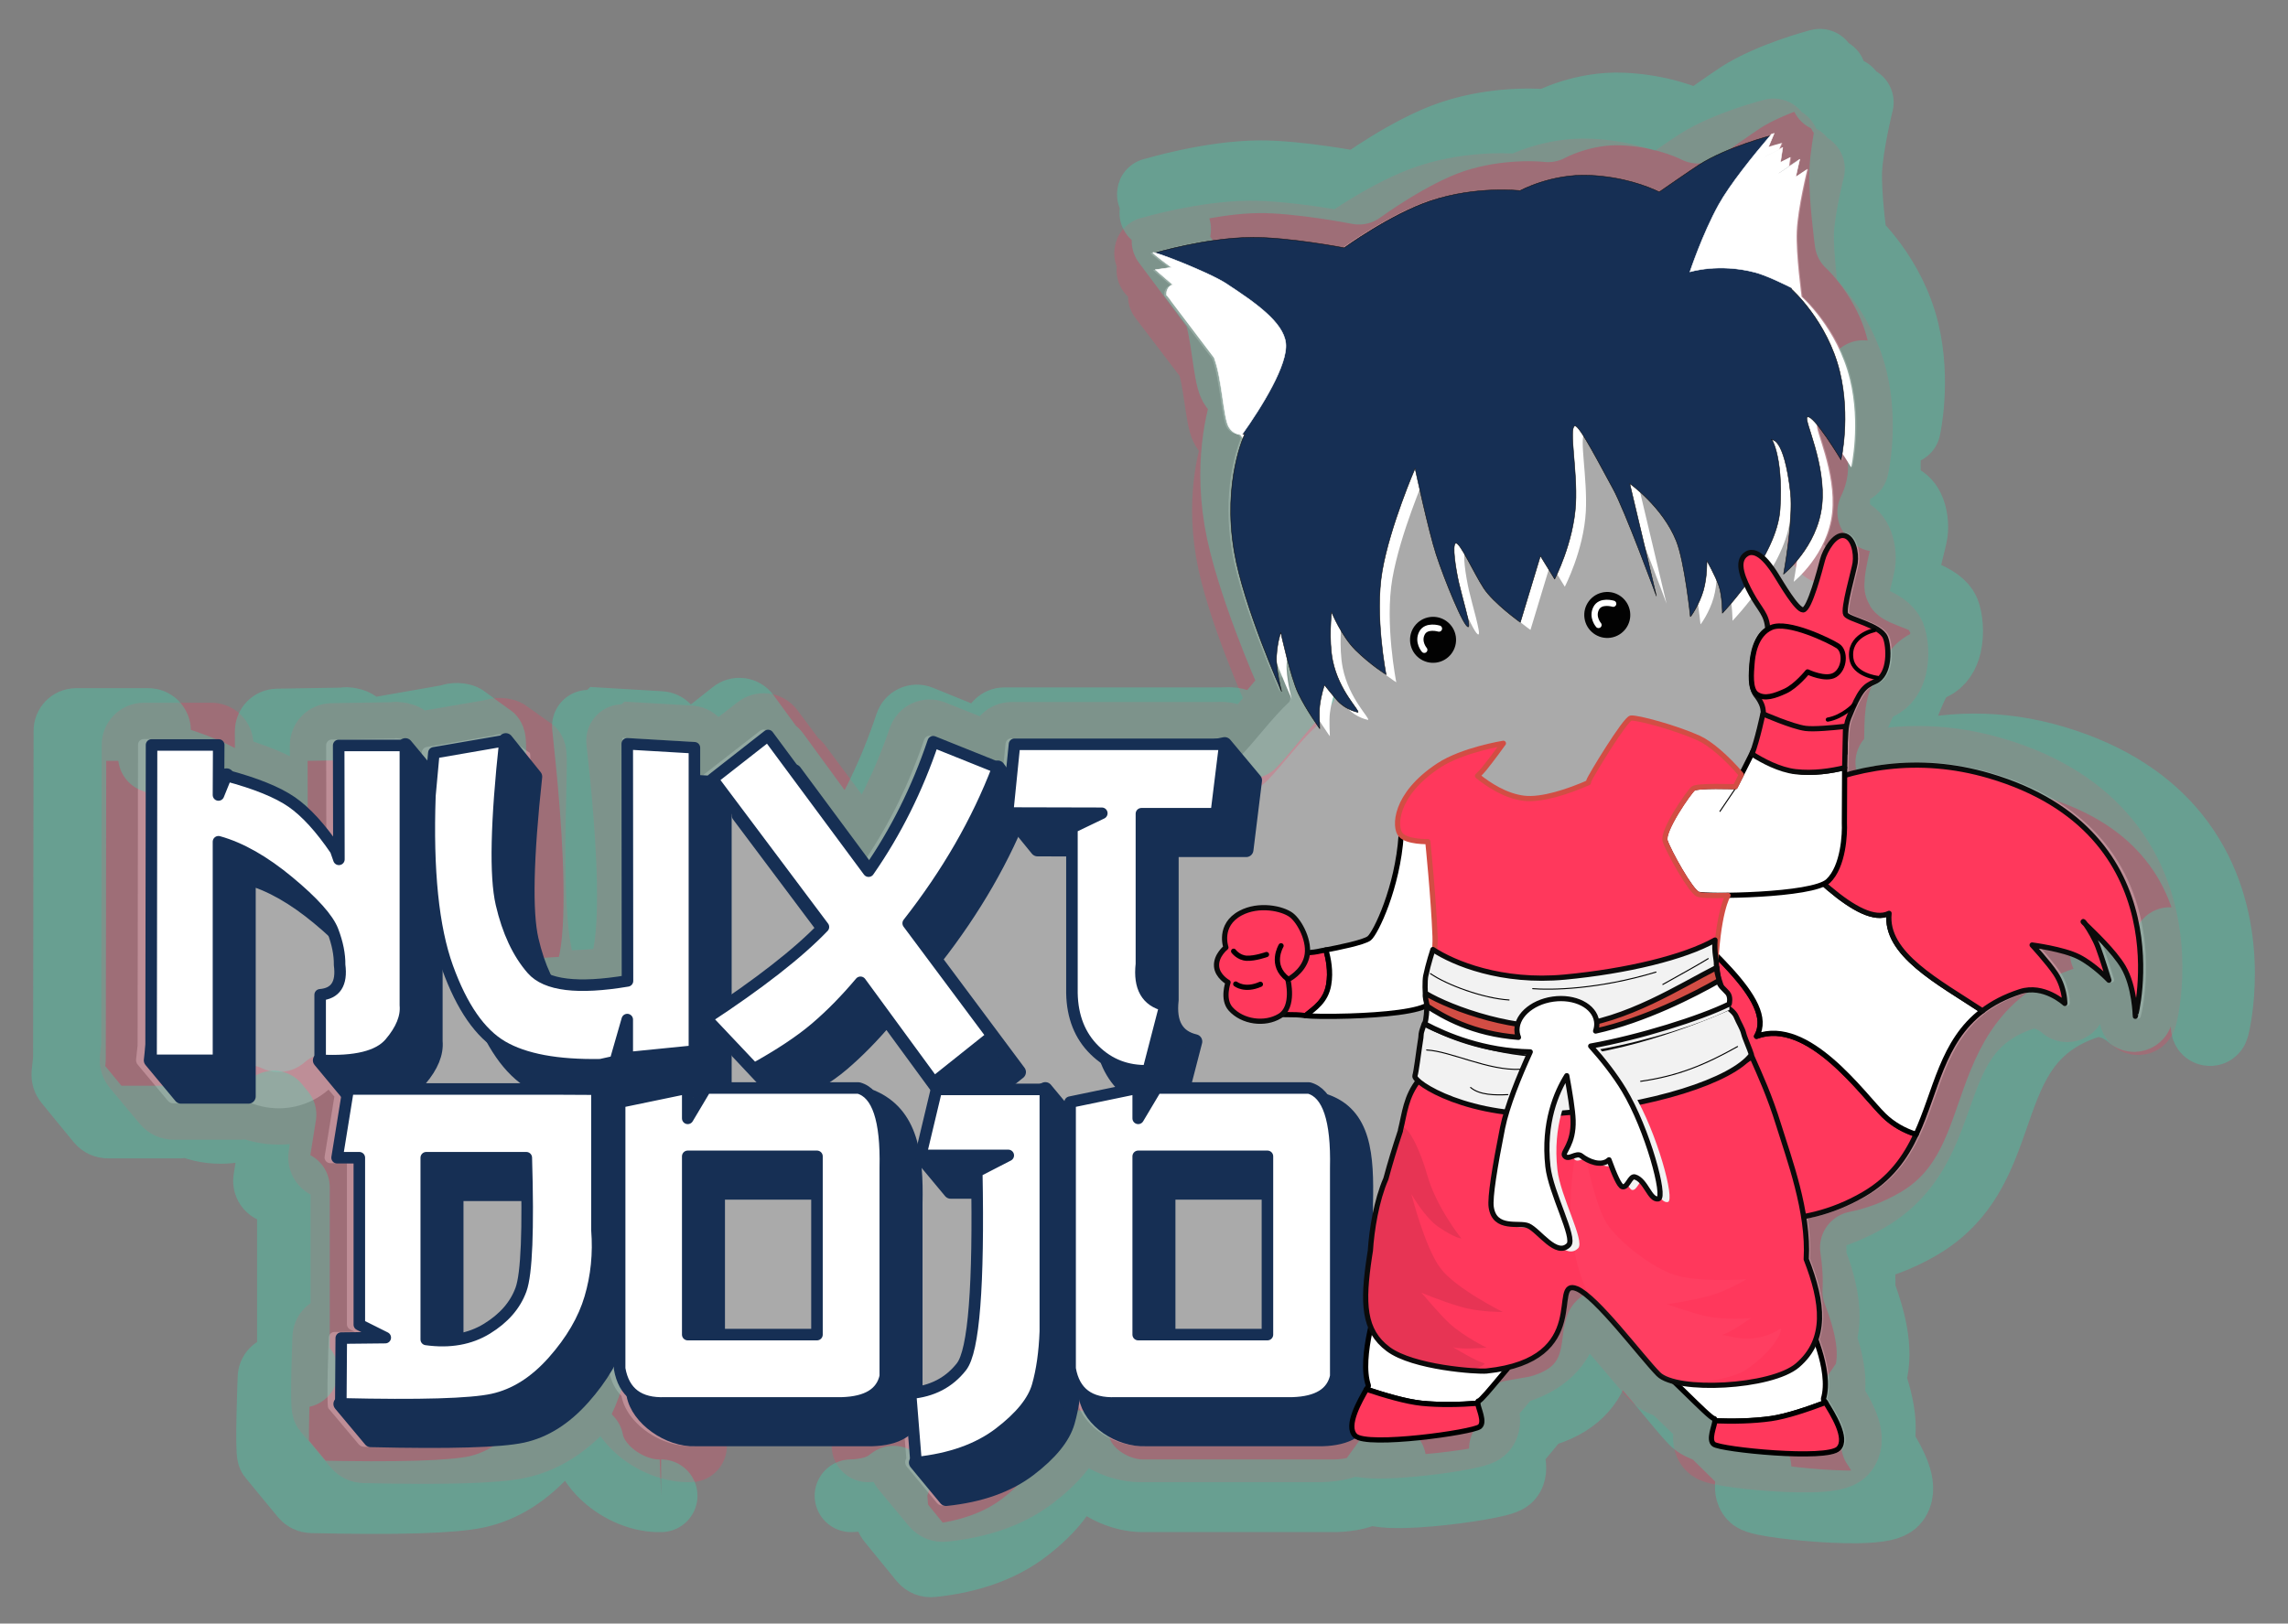 <?xml version="1.0" encoding="UTF-8" standalone="no"?><!DOCTYPE svg PUBLIC "-//W3C//DTD SVG 1.1//EN" "http://www.w3.org/Graphics/SVG/1.1/DTD/svg11.dtd"><svg width="100%" height="100%" viewBox="0 0 4590 3258" version="1.1" xmlns="http://www.w3.org/2000/svg" xmlns:xlink="http://www.w3.org/1999/xlink" xml:space="preserve" xmlns:serif="http://www.serif.com/" style="fill-rule:evenodd;clip-rule:evenodd;stroke-linecap:round;stroke-linejoin:round;stroke-miterlimit:15;"><rect x="0" y="0" width="4590" height="3258" fill="#808080" stroke="none"/><rect id="Artboard1" x="0" y="-0" width="4589.83" height="3257.15" style="fill:none;"/><path d="M2489.22,878.981l-0.005,0.012c-1.775,-1.757 -3.451,-3.915 -4.944,-6.557c-0.179,-0.316 -0.356,-0.651 -0.532,-1.005c-0.858,-0.107 -1.749,-0.256 -2.661,-0.458c-6.349,-0.726 -14.622,-3.788 -20.275,-13.793c-10.37,-18.303 -13.681,-97.539 -28.906,-137.206l-96.154,-126.173c-1.861,-18.049 12.374,-21.54 12.374,-21.54l-35.249,-30.133l2.696,-0.383c0.071,-0.059 0.157,-0.098 0.252,-0.112l29.436,-4.178c-2.011,-1.459 -37.908,-27.533 -37.205,-29.68c0.091,-0.281 0.932,-0.248 2.418,0.063c-0.026,-0.08 -0.032,-0.165 -0.015,-0.25c0.036,-0.182 0.17,-0.33 0.349,-0.383c0,0 103.868,-30.859 195.879,-31.462c73.557,-0.49 181.53,19.959 186.966,20.998c4.539,-3.254 95.689,-68.223 174.17,-94.226c90.591,-30.005 176.282,-20.97 180.453,-20.506c3.314,-1.776 64.688,-34.077 139.998,-30.825c67.94,2.948 117.104,22.037 140.943,33.358c4.337,-2.987 66.207,-45.578 80.279,-54.471c56.757,-35.893 146.31,-58.887 146.31,-58.887c0.072,-0.018 0.145,-0.02 0.215,-0.008c1.246,-0.333 1.916,-0.506 1.916,-0.506l-10.434,24.65c17.374,-5.443 28.879,-8.396 28.879,-8.396l-5.854,13.829l2.488,-1.237c0.168,-0.084 0.369,-0.067 0.521,0.043c0.067,0.048 0.119,0.111 0.154,0.182l1.564,-0.778l-4.285,27.555l22.721,-11.299l-2.941,18.94l16.545,-10.931c0.173,-0.115 0.398,-0.111 0.568,0.008c0.131,0.092 0.208,0.239 0.212,0.393l1.502,-0.992c-0,-0 -3.504,13.884 -7.703,33.539l26.149,-17.276c-0,-0 -19.721,78.111 -21.666,126.072c-1.843,45.621 9.876,130.383 9.876,130.383c0,-0 72.467,63.683 97.401,165.581c22.262,90.919 2.56,176.8 2.56,176.8c0,-0 -7.492,-12.384 -17.589,-27.752c-1.331,8.078 -2.371,12.607 -2.371,12.607c-0.045,0.199 -0.208,0.35 -0.41,0.382c-0.203,0.033 -0.405,-0.061 -0.51,-0.235c-0,-0 -27.275,-45.09 -47.841,-69.912l0.001,-0l-0.007,-0.007c-3.078,-3.716 -6.009,-6.981 -8.675,-9.571l8.675,9.571l0.006,0.007c-4.382,9.187 38.779,95.779 30.243,176.034c-2.521,23.743 -9.784,45.105 -18.913,63.539c1.618,1.902 3.189,3.846 4.712,5.829c3.561,-6.2 7.77,-12.16 12.363,-16.992c8.043,-8.462 17.372,-13.356 26.408,-11.976c9.149,1.395 16.25,8.022 20.939,17.455c6.23,12.534 8.205,30.074 6.217,43.644c-0,0.001 -0,0.002 -0,0.002c-1.532,10.423 -13.336,51.659 -18.094,79.059c-1.16,6.679 -1.901,12.489 -1.897,16.714c0.002,1.708 -0.09,3.027 0.35,3.752c0.323,0.528 1.028,0.949 1.869,1.49c1.481,0.954 3.376,1.915 5.577,2.915c7.343,3.34 17.8,6.967 28.441,11.243c11.14,4.478 22.455,9.67 30.921,15.864c6.278,4.593 11.031,9.792 13.465,15.536l0.001,0.003c4.632,10.926 8.125,37.128 2.697,59.545c-3.819,15.774 -12.036,29.573 -26.461,35.824c-21.046,9.126 -28.415,16.656 -49.969,69.326c-4.897,11.969 -6.22,25.98 -6.79,43.647l-1.183,54.956l-0.03,-0.001l-0.041,8.481l-0.004,0.001c-35.157,9.55 0,0 0,0c87.773,-23.843 184.456,-27.537 287.846,2.629l-0,-0c106.959,31.199 177.87,81.42 224.467,137.943c108.856,132.042 85.008,298.868 76.226,340.862c-1.384,6.622 -2.523,10.408 -2.748,10.891c-1.967,4.219 -5.876,3.026 -6.708,2.7c-1.016,-0.4 -2.863,-1.318 -3.266,-4.121c-0.03,-0.215 -0.048,-0.431 -0.051,-0.648c-0,0 -0.892,-58.174 -23.562,-96.419c-0,-0.001 -0.001,-0.002 -0.001,-0.002c-10.892,-18.395 -29.987,-39.454 -46.808,-56.576c1.947,4.041 3.699,8.027 5.117,11.764c0,0.001 0,0.001 0.001,0.002c8.147,21.491 22.29,67.278 22.29,67.278c0.714,2.311 -0.266,4.807 -2.366,6.025c-2.099,1.219 -4.766,0.84 -6.439,-0.914c0,0 -28.917,-30.374 -59.419,-45.787c-21.403,-10.813 -57.971,-17.886 -78.076,-21.168c10.811,12.17 28.016,32.167 37.96,46.96c5.779,8.577 9.811,17.41 12.686,25.629c0,0.001 0.001,0.003 0.001,0.005c7.168,20.558 6.899,37.399 6.899,37.399c-0.028,2.062 -1.276,3.912 -3.183,4.72c-1.907,0.808 -4.114,0.421 -5.628,-0.987c-0,-0 -39.692,-37.16 -85.072,-22.456c-0,-0 -0,-0 -0.001,-0c-30.109,9.752 -54.34,22.557 -74.325,37.605c-0.073,0.055 -0.147,0.108 -0.222,0.159c-40.142,30.307 -62.839,69.827 -80.537,112.312c-18.108,43.468 -31.018,90.03 -51.32,133.4c-0.04,0.084 -0.081,0.166 -0.124,0.247c-22.109,47.176 -52.876,90.588 -108.036,122.459c-0.001,0 -0.002,0.001 -0.002,0.001c-40.345,23.285 -80.142,37.037 -117.563,44.336c4.096,26.99 6.075,54.161 4.56,80.4c24.011,61.413 35.178,116.447 19.508,162.033l-38.844,55.607c19.261,-16.427 31.783,-35.059 38.844,-55.607l0.002,-0.002c4.224,11.428 8.593,24.742 12.08,38.741c6.716,26.963 10.06,56.424 3.326,80.105c0.738,0.985 2.156,2.918 3.104,4.432c0.043,0.064 0.085,0.128 0.125,0.194c7.851,12.749 23.239,36.694 29.883,58.299c4.984,16.208 4.774,31.181 -4.515,40.586c-0,0 -0,0 -0.001,0.001c-3.287,3.326 -9.658,6.18 -18.576,8.096c-11.662,2.506 -28.071,3.768 -46.913,4.062c-57.714,0.898 -138.592,-7.174 -173.894,-14.352c-9.908,-2.015 -16.531,-4.247 -18.837,-5.965c-0,-0 -0.001,-0.001 -0.001,-0.001c-5.997,-4.47 -7.684,-12.602 -6.58,-21.909c1.265,-10.664 6.04,-22.973 6.655,-29.575l0.001,-0.01c-1.212,-0.532 -2.671,-1.355 -4.3,-2.546c-4.797,-3.509 -12.648,-10.581 -22.012,-19.435c-15.979,-15.109 -36.51,-35.496 -53.69,-51.721c-0.76,-0.202 -1.511,-0.408 -2.252,-0.617c-13.603,-3.843 -24.093,-9.076 -30.326,-15.412c-25.133,-25.53 -76.086,-91.282 -118.048,-134.003c-17.345,-17.659 -32.98,-31.381 -44.496,-36.078c-0,-0 -0.001,-0.001 -0.001,-0.001c-4.755,-1.941 -7.958,-2.652 -10.274,-1.233c-1.63,0.999 -2.549,2.918 -3.399,5.324c-1.222,3.459 -2.01,7.823 -2.736,12.855c-3.764,26.097 -5.622,68.377 -40.22,101.638c-16.585,15.943 -40.756,29.894 -76.503,38.849l-46.515,7.936c17.361,-1.795 32.791,-4.497 46.515,-7.936l0.009,-0.002c-17.508,20.742 -35.83,43.149 -47.51,55.836c-4.367,4.744 -7.899,8.205 -10.207,9.928c-0.718,0.536 -1.397,0.95 -2.022,1.264c0.884,6.58 6.128,18.685 7.809,29.281c1.468,9.261 0.097,17.451 -5.726,22.143c-2.239,1.807 -8.768,4.294 -18.585,6.691c-34.992,8.542 -115.49,19.743 -173.195,21.081c-18.839,0.437 -35.285,-0.189 -47.036,-2.241c-7.127,-1.244 -12.677,-3.141 -16.371,-5.466l0,-0c19.613,-11.041 31.595,-27.842 36.391,-49.704l-36.391,49.704c-16.269,9.158 -37.795,14.351 -64.828,15.176c-0.15,0.004 -0.299,0.007 -0.449,0.007c-0,-0 -344.674,-0 -356.074,-0.001c-35.343,1.358 -73.071,-13.342 -99.605,-36.953c-16.928,-15.062 -29.272,-33.692 -34.214,-53.864c-2.597,16.534 -5.947,31.906 -10.04,46.114c-9.539,33.12 -36.647,67.547 -82.505,102.331c-44.562,33.802 -102.853,54.692 -175.063,62.131c-4.878,0.503 -9.685,-1.453 -12.81,-5.211l-60.231,-72.435c-4.024,-4.841 -4.456,-11.659 -1.186,-16.934l-3.649,-45.36l0.001,-0.001c15.017,-10.87 -0,0 -0,0c-16.953,12.272 -41.037,19.211 -72.654,20.176c-0.149,0.004 -0.299,0.007 -0.449,0.007c-0,-0 -356.097,-0 -356.073,-0.001c-35.261,1.345 -74.492,-15.05 -102.183,-40.121c-18.98,-17.183 -32.452,-38.362 -36.496,-60.245c-12.889,-12.826 -21.539,-30.524 -25.533,-53.323c-0.115,-0.655 -0.173,-1.319 -0.173,-1.984l0,-3.343l0.001,0c11.504,-20.461 20.349,-41.155 26.563,-62.075l-26.563,62.075c-13.444,23.911 -30.521,47.501 -51.266,70.741c-39.227,43.947 -82.586,70.771 -129.757,80.975c-44.876,9.708 -148.082,12.913 -309.633,9.155c-4.222,-0.099 -8.197,-2.003 -10.905,-5.225l-60.636,-72.129c-4.555,-5.418 0.762,-141.567 0.762,-141.567c0.044,-6.305 5.162,-11.412 11.502,-11.478c0,0 40.637,-0.425 40.637,-0.425l-9.281,-4.615c-3.938,-1.958 -6.426,-5.961 -6.426,-10.34c-0,-0 -0,-264.378 -0,-323.331l-33.215,0c-3.407,0 -6.643,-1.486 -8.852,-4.066c-2.209,-2.58 -3.168,-5.994 -2.624,-9.339l19.532,-120.186l-11.69,-13.999c-26.655,23.313 -61.621,37.461 -99.884,37.461c-23.125,0 -45.046,-5.168 -64.65,-14.402c-2.67,2.782 -6.435,4.515 -10.607,4.515l-135.922,0c-4.358,0 -8.491,-1.928 -11.276,-5.262l-60.431,-72.326c-2.538,-3.038 -3.728,-6.97 -3.298,-10.896l2.991,-27.31l0.892,-603.777c0.009,-6.378 5.211,-11.543 11.625,-11.543c-0,-0 135.454,-0 135.454,-0c3.093,-0 6.058,1.225 8.24,3.405c2.181,2.179 3.4,5.134 3.385,8.209l-0.22,47.329l2.831,-0.337c5.23,-0.622 10.272,1.589 13.363,5.586l-0.054,-0.015c-2.997,-0.829 -6.044,-1.654 -9.132,-2.474l9.132,2.474c56.531,15.625 98.636,33.187 126.448,52.381c24.788,17.106 50.409,43.269 76.705,78.623l-0.373,-182.668c-0.007,-3.07 1.215,-6.017 3.396,-8.19c2.181,-2.173 5.142,-3.394 8.229,-3.394l125.548,-2c2.746,-2.097 17.582,1.109 20.203,4.244l33.119,39.622l1.525,-16.5c0.481,-5.207 4.417,-9.445 9.599,-10.334l136.218,-23.386c2.831,-3.053 19.47,-2.627 22.197,0.74l47.797,34.029c10.592,-6.943 -27.874,446.382 46.09,470.463c6.555,2.133 108.431,-5.191 116.18,-5.375c88.42,-2.108 22.474,-494.835 24.191,-494.735l135.455,7.896c6.145,0.359 10.944,5.419 10.944,11.541l0,54.902l15.478,0.902c0.605,-0.808 1.326,-1.549 2.161,-2.2l112.1,-87.322c2.47,-1.924 5.618,-2.774 8.727,-2.356c3.109,0.419 5.917,2.069 7.784,4.576l48.761,65.472c2.75,0.958 5.174,2.718 6.935,5.083l138.79,186.354l-0.135,0.202l-1.359,2.021c0.454,-0.673 0.907,-1.346 1.359,-2.021l0.136,-0.201l-0.001,-0.001c49.19,-73.318 88.581,-153.713 118.185,-241.175c1.021,-3.015 3.245,-5.478 6.149,-6.81c2.904,-1.332 6.232,-1.416 9.2,-0.231l122.297,48.821c5.759,-1.428 11.825,0.74 15.351,5.503l5.605,7.571l4.796,-47.219c0.6,-5.905 5.599,-10.399 11.567,-10.399l408.382,0c-0,0 23.344,-1.66 26.785,2.434l26.343,31.342c27.442,-28.312 62.648,-75.781 95.815,-106.716c6.399,-5.968 -1.102,-60.688 -7.745,-85.981l-0.005,0.044c-0.193,1.91 -0.364,3.823 -0.51,5.738c-0.056,0.739 -5.875,37.059 -8.39,30.986c-3.913,-9.447 -7.759,-18.92 -11.541,-28.42l-0.001,-0.001c1.866,25.314 9.958,55.976 9.958,55.976l-0.487,0.127l-0.458,0.204c-0,0 -76.81,-170.715 -95.554,-280.876c-19.912,-116.883 7.41,-201.242 17.74,-227.513l3.247,-7.733c-0.582,1.274 -1.732,3.878 -3.247,7.733Zm1494.68,1153.23l-0.004,0.002l0.224,-0.169l-0.22,0.167Zm-198.663,-753.251c0,-0 0,-0 0,-0Z" style="fill:#fff;fill-opacity:0.33;fill-rule:nonzero;stroke:#ff385c;stroke-opacity:0.24;stroke-width:145.83px;"/><path d="M2507.45,794.699l-0.005,0.013c-1.899,-1.917 -3.693,-4.272 -5.29,-7.154c-0.192,-0.346 -0.382,-0.711 -0.57,-1.097c-0.918,-0.117 -1.871,-0.28 -2.847,-0.5c-6.794,-0.792 -15.645,-4.133 -21.694,-15.05c-11.096,-19.972 -14.639,-106.433 -30.93,-149.717l-102.885,-137.676c-1.99,-19.694 13.241,-23.504 13.241,-23.504l-37.716,-32.881l2.884,-0.417c0.076,-0.064 0.168,-0.108 0.27,-0.122l31.497,-4.559c-2.152,-1.592 -40.563,-30.043 -39.81,-32.386c0.097,-0.307 0.997,-0.271 2.587,0.068c-0.028,-0.086 -0.034,-0.18 -0.016,-0.272c0.038,-0.199 0.182,-0.36 0.374,-0.418c-0,-0 111.138,-33.673 209.59,-34.331c78.706,-0.534 194.237,21.779 200.054,22.913c4.856,-3.551 102.387,-74.444 186.362,-102.817c96.933,-32.741 188.622,-22.882 193.085,-22.376c3.546,-1.938 69.216,-37.184 149.798,-33.635c72.695,3.217 125.301,24.046 150.809,36.399c4.641,-3.259 70.842,-49.734 85.899,-59.437c60.73,-39.166 156.552,-64.256 156.552,-64.256c0.076,-0.02 0.155,-0.023 0.23,-0.009c1.333,-0.364 2.05,-0.552 2.05,-0.552l-11.165,26.897c18.59,-5.939 30.901,-9.162 30.901,-9.162l-6.264,15.09l2.662,-1.35c0.18,-0.091 0.395,-0.073 0.558,0.047c0.071,0.053 0.127,0.122 0.165,0.199l1.673,-0.848l-4.585,30.067l24.311,-12.33l-3.147,20.667l17.703,-11.928c0.185,-0.125 0.427,-0.121 0.608,0.009c0.141,0.1 0.223,0.261 0.228,0.429l1.606,-1.082c0,-0 -3.749,15.149 -8.241,36.596l27.978,-18.851c0,0 -21.101,85.233 -23.182,137.567c-1.972,49.78 10.567,142.271 10.567,142.271c0,-0 77.54,69.489 104.219,180.677c23.821,99.209 2.74,192.92 2.74,192.92c0,-0 -8.017,-13.513 -18.82,-30.283c-1.425,8.815 -2.537,13.757 -2.537,13.757c-0.049,0.217 -0.223,0.382 -0.439,0.418c-0.217,0.035 -0.433,-0.067 -0.546,-0.258c-0,0 -29.184,-49.201 -51.189,-76.285l-0,-0.001l-0.007,-0.007c-3.294,-4.055 -6.43,-7.618 -9.283,-10.444l9.283,10.444l0.007,0.008c-4.69,10.024 41.493,104.512 32.359,192.083c-2.697,25.908 -10.469,49.218 -20.236,69.332c1.731,2.076 3.412,4.197 5.041,6.361c3.81,-6.765 8.314,-13.269 13.228,-18.541c8.607,-9.234 18.588,-14.574 28.257,-13.069c9.79,1.523 17.388,8.754 22.405,19.047c6.666,13.677 8.779,32.816 6.652,47.623c-0,0.001 -0,0.002 -0,0.003c-1.64,11.373 -14.269,56.369 -19.36,86.267c-1.242,7.288 -2.034,13.627 -2.03,18.238c0.002,1.864 -0.096,3.303 0.374,4.094c0.346,0.576 1.1,1.035 1.999,1.626c1.586,1.041 3.614,2.089 5.968,3.181c7.858,3.644 19.047,7.601 30.432,12.268c11.921,4.886 24.027,10.551 33.086,17.31c6.717,5.012 11.803,10.685 14.407,16.953l0.001,0.003c4.957,11.922 8.694,40.513 2.886,64.974c-4.087,17.212 -12.878,32.269 -28.313,39.09c-22.519,9.958 -30.404,18.175 -53.467,75.647c-5.239,13.06 -6.656,28.348 -7.266,47.626l-1.265,59.967l-0.032,-0.001l-0.044,9.254l-0.004,0.001c-37.619,10.421 0,0 0,0c93.917,-26.016 197.367,-30.047 307.995,2.868l0,0c114.446,34.045 190.321,88.844 240.181,150.52c116.475,144.082 90.957,326.117 81.561,371.941c-1.481,7.226 -2.7,11.357 -2.941,11.884c-2.105,4.603 -6.287,3.301 -7.177,2.945c-1.087,-0.435 -3.064,-1.438 -3.494,-4.496c-0.033,-0.234 -0.052,-0.47 -0.056,-0.707c0,-0 -0.954,-63.478 -25.21,-105.211c-0.001,-0 -0.001,-0.001 -0.002,-0.002c-11.654,-20.072 -32.086,-43.051 -50.084,-61.733c2.083,4.409 3.958,8.758 5.475,12.837c0,0 0,0.001 0,0.001c8.719,23.451 23.851,73.413 23.851,73.413c0.764,2.521 -0.284,5.244 -2.531,6.574c-2.246,1.33 -5.1,0.917 -6.89,-0.998c0,0 -30.941,-33.143 -63.579,-49.961c-22.901,-11.8 -62.028,-19.517 -83.541,-23.099c11.568,13.281 29.977,35.1 40.617,51.242c6.184,9.36 10.499,18.998 13.574,27.966c0.001,0.001 0.001,0.003 0.002,0.005c7.669,22.433 7.382,40.81 7.382,40.81c-0.03,2.249 -1.366,4.268 -3.407,5.15c-2.04,0.881 -4.402,0.459 -6.022,-1.078c0,0 -42.469,-40.547 -91.027,-24.503c0,-0 0,-0 -0,-0c-32.217,10.641 -58.144,24.614 -79.528,41.034c-0.078,0.06 -0.157,0.117 -0.238,0.173c-42.951,33.071 -67.238,76.194 -86.175,122.552c-19.375,47.431 -33.188,98.239 -54.912,145.563c-0.042,0.092 -0.087,0.182 -0.133,0.27c-23.656,51.477 -56.577,98.847 -115.599,133.623c-0,0.001 -0.001,0.001 -0.002,0.002c-43.168,25.408 -85.751,40.414 -125.792,48.378c4.382,29.451 6.5,59.099 4.88,87.73c25.691,67.012 37.639,127.065 20.873,176.807l-41.563,60.677c20.609,-17.925 34.007,-38.256 41.563,-60.677l0.002,-0.002c4.519,12.47 9.194,26.997 12.925,42.273c7.187,29.421 10.765,61.569 3.559,87.408c0.79,1.075 2.308,3.184 3.322,4.837c0.046,0.069 0.09,0.139 0.134,0.211c8.4,13.912 24.866,40.04 31.974,63.615c5.333,17.685 5.109,34.024 -4.83,44.286c-0.001,-0 -0.001,0 -0.002,0.001c-3.517,3.629 -10.334,6.744 -19.876,8.835c-12.478,2.734 -30.036,4.111 -50.197,4.431c-61.754,0.98 -148.293,-7.828 -186.066,-15.66c-10.602,-2.198 -17.689,-4.634 -20.156,-6.509c-0.001,-0 -0.001,-0.001 -0.002,-0.001c-6.417,-4.877 -8.222,-13.751 -7.04,-23.907c1.354,-11.636 6.463,-25.067 7.121,-32.271l0.001,-0.011c-1.297,-0.58 -2.859,-1.478 -4.601,-2.778c-5.133,-3.829 -13.534,-11.545 -23.553,-21.207c-17.098,-16.486 -39.066,-38.733 -57.448,-56.437c-0.814,-0.22 -1.617,-0.444 -2.411,-0.673c-14.554,-4.193 -25.779,-9.904 -32.448,-16.817c-26.892,-27.858 -81.412,-99.604 -126.311,-146.221c-18.559,-19.269 -35.288,-34.242 -47.611,-39.367c-0,-0.001 -0.001,-0.001 -0.002,-0.001c-5.087,-2.118 -8.514,-2.894 -10.993,-1.345c-1.743,1.089 -2.727,3.184 -3.636,5.808c-1.308,3.775 -2.151,8.537 -2.928,14.027c-4.027,28.477 -6.015,74.613 -43.036,110.905c-17.745,17.397 -43.608,32.621 -81.858,42.392l-49.77,8.659c18.576,-1.959 35.086,-4.907 49.77,-8.659l0.01,-0.002c-18.733,22.632 -38.338,47.082 -50.835,60.927c-4.673,5.176 -8.453,8.952 -10.922,10.833c-0.768,0.585 -1.495,1.036 -2.164,1.379c0.946,7.18 6.558,20.389 8.355,31.95c1.572,10.106 0.105,19.043 -6.125,24.162c-2.397,1.972 -9.382,4.686 -19.887,7.301c-37.441,9.322 -123.574,21.543 -185.319,23.003c-20.158,0.477 -37.755,-0.205 -50.329,-2.444c-7.625,-1.358 -13.563,-3.428 -17.516,-5.966l-0,0c20.986,-12.047 33.806,-30.38 38.938,-54.235l-38.938,54.235c-17.408,9.994 -40.441,15.66 -69.366,16.56c-0.16,0.005 -0.321,0.008 -0.481,0.008c0,-0 -368.801,-0 -380.999,-0.001c-37.817,1.482 -78.186,-14.559 -106.578,-40.322c-18.113,-16.436 -31.32,-36.764 -36.609,-58.776c-2.778,18.043 -6.363,34.815 -10.742,50.319c-10.208,36.14 -39.212,73.706 -88.28,111.661c-47.682,36.884 -110.053,59.678 -187.319,67.796c-5.218,0.549 -10.362,-1.585 -13.705,-5.686l-64.448,-79.04c-4.306,-5.282 -4.768,-12.721 -1.269,-18.478l-3.904,-49.495l0,-0.001c16.069,-11.861 0,0 0,0c-18.139,13.39 -43.909,20.963 -77.739,22.015c-0.16,0.005 -0.321,0.008 -0.481,0.008c-0,-0 -381.023,-0 -380.998,-0.001c-37.729,1.468 -79.707,-16.422 -109.336,-43.779c-20.309,-18.75 -34.724,-41.859 -39.051,-65.738c-13.792,-13.995 -23.047,-33.307 -27.32,-58.184c-0.123,-0.715 -0.185,-1.439 -0.185,-2.165l0,-3.648l0,-0c12.309,-22.326 21.774,-44.908 28.423,-67.735l-28.423,67.735c-14.385,26.091 -32.657,51.831 -54.854,77.191c-41.973,47.953 -88.367,77.222 -138.84,88.358c-48.017,10.593 -158.448,14.089 -331.308,9.989c-4.517,-0.108 -8.77,-2.185 -11.668,-5.701l-64.881,-78.705c-4.874,-5.912 0.815,-154.475 0.815,-154.475c0.048,-6.88 5.524,-12.452 12.308,-12.524c0,-0 43.482,-0.465 43.482,-0.465l-9.931,-5.035c-4.214,-2.137 -6.876,-6.505 -6.876,-11.283c-0,0 -0,-288.483 -0,-352.81l-35.54,-0c-3.646,-0 -7.108,-1.622 -9.471,-4.437c-2.364,-2.815 -3.39,-6.54 -2.809,-10.19l20.9,-131.144l-12.508,-15.276c-28.522,25.439 -65.935,40.877 -106.877,40.877c-24.743,-0 -48.198,-5.639 -69.175,-15.715c-2.857,3.035 -6.886,4.926 -11.35,4.926l-145.436,0c-4.664,0 -9.085,-2.104 -12.066,-5.741l-64.66,-78.921c-2.716,-3.315 -3.99,-7.605 -3.529,-11.889l3.2,-29.8l0.954,-658.826c0.01,-6.96 5.576,-12.596 12.439,-12.596c-0,0 144.936,0 144.936,0c3.309,0 6.482,1.337 8.816,3.715c2.335,2.379 3.638,5.602 3.623,8.958l-0.236,51.644l3.03,-0.367c5.595,-0.679 10.991,1.733 14.298,6.094l-0.058,-0.016c-3.207,-0.904 -6.467,-1.805 -9.771,-2.699l9.771,2.699c60.489,17.05 105.541,36.213 135.3,57.157c26.523,18.666 53.937,47.215 82.074,85.792l-0.399,-199.323c-0.007,-3.35 1.3,-6.565 3.634,-8.937c2.333,-2.371 5.501,-3.703 8.805,-3.703l134.336,-2.183c2.939,-2.288 18.813,1.211 21.617,4.632l35.438,43.234l1.632,-18.005c0.514,-5.681 4.726,-10.305 10.27,-11.276l145.754,-25.518c3.029,-3.331 20.833,-2.866 23.75,0.808l51.143,37.132c11.334,-7.577 -29.825,487.08 49.317,513.356c7.013,2.329 116.021,-5.663 124.313,-5.865c94.609,-2.3 24.046,-539.951 25.884,-539.841l144.936,8.616c6.576,0.391 11.711,5.912 11.711,12.592l0,59.908l16.561,0.985c0.647,-0.882 1.419,-1.691 2.313,-2.401l119.947,-95.284c2.643,-2.1 6.011,-3.026 9.338,-2.57c3.327,0.456 6.331,2.257 8.329,4.993l52.174,71.441c2.943,1.045 5.536,2.966 7.421,5.546l148.505,203.346l-0.144,0.22l-1.455,2.204c0.485,-0.734 0.97,-1.468 1.455,-2.204l0.144,-0.22l0,-0c52.634,-80.004 94.781,-167.729 126.458,-263.165c1.092,-3.289 3.472,-5.977 6.579,-7.431c3.108,-1.453 6.668,-1.544 9.844,-0.252l130.858,53.272c6.162,-1.558 12.653,0.808 16.426,6.005l5.997,8.262l5.132,-51.525c0.642,-6.443 5.99,-11.346 12.376,-11.346l436.969,-0c0,-0 24.979,-1.812 28.661,2.655l28.187,34.199c29.362,-30.892 67.033,-82.689 102.521,-116.445c6.847,-6.512 -1.179,-66.221 -8.287,-93.82l-0.005,0.048c-0.207,2.084 -0.389,4.171 -0.545,6.26c-0.061,0.807 -6.287,40.439 -8.978,33.812c-4.187,-10.308 -8.303,-20.646 -12.349,-31.011l-0,-0.002c1.996,27.622 10.654,61.08 10.654,61.08l-0.52,0.139l-0.491,0.222c-0,0 -82.187,-186.28 -102.243,-306.484c-21.305,-127.54 7.929,-219.591 18.982,-248.257l3.474,-8.438c-0.622,1.39 -1.852,4.231 -3.474,8.438Zm1599.31,1258.37l-0.004,0.003l0.24,-0.185l-0.236,0.182Zm-212.569,-821.928c-0,-0 -0,-0 -0,-0Z" style="fill:#728db4;fill-opacity:0;fill-rule:nonzero;stroke:#36e1b7;stroke-opacity:0.32;stroke-width:145.83px;"/><g><path d="M364.127,1567.31l90.521,-10.833l43.755,111.191l15.797,-39.028c59.162,15.797 94.192,39.081 122.534,58.75c28.342,19.669 57.69,51.806 88.046,96.409l15.227,13.035l-0.465,-228.595l73.655,-72.37l60.157,72.37l-0,521.307c2.168,23.851 -8.131,49.173 -30.897,75.966c-22.767,26.794 -69.462,38.332 -140.084,34.615l-60.122,-72.399l60.122,-59.09c30.974,-2.478 43.984,-22.456 39.028,-59.936c0.31,-21.063 -4.259,-43.907 -13.706,-68.532c-9.448,-24.625 -38.874,-57.458 -88.279,-98.5c-49.405,-41.042 -96.409,-67.758 -141.013,-80.148l-0,438.605l-135.206,-0l-60.112,-72.349l61.042,-560.468Z" style="fill:#162f54;fill-rule:nonzero;stroke:#162f54;stroke-width:29.17px;"/><path d="M1073.14,1558.48c-17.656,162.928 -20.056,272.114 -7.202,327.559c12.855,55.445 33.376,99.275 61.563,131.489c28.187,32.214 91.995,34.407 191.425,17.68l-0.465,-470.223l134.741,7.898l0,608.657l-134.741,13.474l-84.38,-64.937l4.18,-51.886l19.878,-33.095l-24.058,84.981l84.38,64.937l-53.431,13.939c-87.04,1.548 -152.784,-10.687 -197.233,-36.706c-44.449,-26.018 -81.077,-78.831 -109.884,-158.436c-28.806,-79.606 -40.577,-194.523 -35.311,-344.751l7.899,-85.955l84.141,-97.275l58.498,72.65Z" style="fill:#162f54;fill-rule:nonzero;stroke:#162f54;stroke-width:29.17px;"/><path d="M1593.82,1548.26l201.646,272.269c54.516,-78.366 97.726,-164.941 129.63,-259.724l76.511,-20.119l53.119,72.157c-41.196,107.792 -101.133,211.868 -179.809,312.227l168.658,226.271l-117.085,93.39l-147.286,-201.182c-29.426,35.001 -59.394,65.512 -89.904,91.531c-30.51,26.018 -64.705,45.163 -116.742,73.97l-92.808,-98.871c106.244,-69.694 174.626,-125.018 225.115,-177.675l-222.555,-296.895l111.51,-87.349Z" style="fill:#162f54;fill-rule:nonzero;stroke:#162f54;stroke-width:29.17px;"/><path d="M2095.31,1565.92l361.572,-72.15l60.306,72.15l-17.191,139.387l-150.074,-0l0,301.54c-5.265,46.773 10.532,74.495 47.392,83.168l-33.918,131.024c-42.435,1.239 -78.289,-12.545 -107.56,-41.352c-29.271,-28.806 -44.371,-66.905 -45.301,-114.297l0,-332.206l59.937,-28.806l-189.102,-0.465l-59.107,-72.469l73.046,-65.524Z" style="fill:#162f54;fill-rule:nonzero;stroke:#162f54;stroke-width:29.17px;"/><path d="M304.014,1494.94l134.74,0l-0.464,100.359l15.797,-39.028c59.162,15.797 102.914,33.53 131.256,53.199c28.342,19.669 57.691,51.806 88.046,96.41l6.505,18.584l-0.465,-228.594l133.812,-0l-0,521.307c2.168,23.851 -8.131,49.173 -30.897,75.966c-22.767,26.793 -69.462,38.332 -140.084,34.615l-0,-131.489c30.974,-2.478 43.984,-22.457 39.028,-59.936c0.31,-21.063 -4.259,-43.907 -13.706,-68.532c-9.448,-24.625 -38.874,-57.459 -88.279,-98.5c-49.405,-41.042 -96.409,-67.758 -141.013,-80.148l-0,438.605l-135.206,-0l0.93,-632.818Z" style="fill:#fff;fill-rule:nonzero;stroke:#162f54;stroke-width:23.13px;"/><path d="M1013.03,1486.11c-17.656,162.928 -20.056,272.114 -7.202,327.559c12.855,55.445 33.376,99.275 61.563,131.489c28.187,32.213 91.995,39.957 191.425,23.231l-0.465,-475.775l134.741,7.899l0,608.657l-134.741,13.474l0,-76.663l-24.16,84.097l-29.271,6.504c-87.04,1.549 -152.784,-10.686 -197.233,-36.705c-44.449,-26.019 -81.077,-78.831 -109.884,-158.436c-28.806,-79.606 -40.577,-194.523 -35.311,-344.751l7.899,-85.955l142.639,-24.625Z" style="fill:#fff;fill-rule:nonzero;stroke:#162f54;stroke-width:23.13px;"/><path d="M1540.84,1475.89l201.647,272.269c54.516,-78.366 97.726,-164.941 129.63,-259.724l129.63,52.038c-41.197,107.792 -101.133,211.868 -179.809,312.227l168.658,226.271l-117.085,93.389l-147.286,-201.181c-29.426,35.001 -59.394,65.511 -89.905,91.53c-30.51,26.019 -71.784,53.432 -123.822,82.239l-95.712,-101.288c106.244,-69.694 184.61,-130.869 235.099,-183.526l-222.554,-296.895l111.509,-87.349Z" style="fill:#fff;fill-rule:nonzero;stroke:#162f54;stroke-width:23.13px;"/><path d="M2035.2,1493.54l421.878,-0l-17.191,139.387l-150.074,-0l0,301.54c-5.265,46.772 10.532,74.495 47.392,83.168l-33.918,131.024c-42.435,1.239 -78.289,-12.545 -107.56,-41.352c-29.271,-28.806 -44.371,-66.906 -45.301,-114.297l0,-332.206l59.937,-28.807l-189.102,-0.464l13.939,-137.993Z" style="fill:#fff;fill-rule:nonzero;stroke:#162f54;stroke-width:23.13px;"/></g><g><g><path d="M758.651,2257.58l409.798,-0l28.946,-72.17l60.262,72.635l-0,282.491c3.717,47.391 -0.852,92.847 -13.707,136.367c-12.854,43.519 -37.634,85.955 -74.339,127.306c-36.706,41.352 -77.128,66.829 -121.267,76.431c-44.139,9.602 -145.659,12.545 -304.561,8.828l-60.316,-72.151l61.246,-59.802l88.278,-0.929l-52.038,-26.019l0,-334.994l-44.604,0l22.302,-137.993Zm156.578,137.993l0,364.73c47.082,6.504 87.659,-0.697 121.732,-21.605c34.072,-20.909 56.839,-47.082 68.299,-78.522c11.461,-31.439 15.023,-119.64 10.687,-264.603l-200.718,0Z" style="fill:#162f54;fill-rule:nonzero;stroke:#162f54;stroke-width:29.17px;"/><path d="M1439.79,2255.72l0,60.866l36.241,-60.866l272.657,-54.041c79.587,33.594 89.594,117.85 87.426,213.872l0,418.626c-7.434,34.072 -36.395,51.883 -86.884,53.431l-354.508,0c-52.658,2.169 -115.038,-41.03 -123.401,-89.041l31.87,-514.505l136.599,-28.342Zm0,137.064l0,357.76l259.26,0l0,-357.76l-259.26,0Z" style="fill:#162f54;fill-rule:nonzero;stroke:#162f54;stroke-width:29.17px;"/><path d="M1938.8,2258.51l158.221,-72.397l60.152,72.397l-0,485.532c-1.549,42.126 -6.737,78.598 -15.565,109.419c-8.828,30.82 -34.46,62.414 -76.895,94.783c-42.436,32.368 -98.036,52.115 -166.8,59.239l-59.914,-72.458l48.763,-66.929c43.365,-3.717 77.437,-21.45 102.217,-53.199c24.78,-31.749 35.002,-162.231 30.665,-391.446l63.189,-32.523l-175.628,-0l-60.288,-72.378l91.883,-60.04Z" style="fill:#162f54;fill-rule:nonzero;stroke:#162f54;stroke-width:29.17px;"/><path d="M2343.48,2255.72l-0,60.866l36.241,-60.866l277.874,-46.236c79.792,26.476 84.377,110.045 82.209,206.067l-0,418.626c-7.434,34.072 -36.396,51.883 -86.885,53.431l-354.508,0c-52.657,2.169 -111.226,-36.27 -119.589,-84.281l28.059,-519.265l136.599,-28.342Zm-0,137.064l-0,357.76l259.26,0l-0,-357.76l-259.26,0Z" style="fill:#162f54;fill-rule:nonzero;stroke:#162f54;stroke-width:29.17px;"/><path d="M698.538,2185.21l409.798,-0l89.208,0.464l-0,282.491c3.717,47.392 -0.852,92.848 -13.706,136.367c-12.855,43.52 -37.635,85.956 -74.34,127.307c-36.705,41.352 -77.128,66.829 -121.267,76.431c-44.139,9.602 -145.659,12.545 -304.561,8.828l0.93,-131.953l88.278,-0.93l-52.038,-26.019l0,-334.993l-44.604,-0l22.302,-137.993Zm156.578,137.993l0,364.729c47.082,6.505 87.659,-0.697 121.732,-21.605c34.072,-20.908 56.839,-47.082 68.299,-78.521c11.461,-31.44 15.023,-119.641 10.687,-264.603l-200.718,-0Z" style="fill:#fff;fill-rule:nonzero;stroke:#162f54;stroke-width:23.13px;"/><path d="M1379.68,2183.35l0,60.866l36.241,-60.866l306.651,0c37.79,10.532 55.6,63.809 53.432,159.831l0,418.625c-7.434,34.073 -36.395,51.883 -86.884,53.432l-354.508,0c-52.657,2.168 -83.168,-20.753 -91.531,-68.764l0,-534.782l136.599,-28.342Zm0,137.064l0,357.76l259.26,0l0,-357.76l-259.26,0Z" style="fill:#fff;fill-rule:nonzero;stroke:#162f54;stroke-width:23.13px;"/><path d="M1878.68,2186.14l218.373,-0l-0,485.531c-1.549,42.126 -6.737,78.599 -15.565,109.419c-8.828,30.82 -34.46,62.415 -76.895,94.784c-42.436,32.368 -98.036,52.115 -166.8,59.239l-11.151,-139.387c43.365,-3.717 77.437,-21.45 102.217,-53.199c24.78,-31.75 35.002,-162.231 30.665,-391.446l63.189,-32.523l-175.627,-0l31.594,-132.418Z" style="fill:#fff;fill-rule:nonzero;stroke:#162f54;stroke-width:23.13px;"/><path d="M2283.37,2183.35l-0,60.866l36.241,-60.866l306.651,0c37.789,10.532 55.6,63.809 53.432,159.831l-0,418.625c-7.434,34.073 -36.396,51.883 -86.885,53.432l-354.508,0c-52.657,2.168 -83.167,-20.753 -91.53,-68.764l-0,-534.782l136.599,-28.342Zm-0,137.064l-0,357.76l259.26,0l-0,-357.76l-259.26,0Z" style="fill:#fff;fill-rule:nonzero;stroke:#162f54;stroke-width:23.13px;"/></g></g><g><path d="M3662.25,2814.34c-1.969,-3.234 -4.697,-5.678 -4.204,-7.31c17.618,-57.915 -29.938,-153.119 -29.938,-153.119c-37.145,36.399 -92.927,134.891 -301.511,92.47c12.524,2.544 102.752,99.567 111.608,100.083c1.886,0.103 2.386,1.894 2.138,4.672c35.36,1.428 77.189,0.644 112.489,-4.395c30.752,-4.389 73.512,-18.757 109.418,-32.401" style="fill:#fff;fill-rule:nonzero;stroke:#000;stroke-width:10.42px;stroke-linecap:butt;stroke-miterlimit:2;"/><path d="M3552.84,2846.74c-35.309,5.04 -77.127,5.832 -112.488,4.404c-0.918,11.002 -13.708,38.402 -2.155,47.061c14.501,10.863 226.786,32.322 250.022,8.68c20.118,-20.482 -13.206,-71.716 -25.96,-92.546c-35.907,13.644 -78.667,28.012 -109.419,32.401" style="fill:#ff385c;fill-rule:nonzero;stroke:#000;stroke-width:10.42px;stroke-linecap:butt;stroke-miterlimit:2;"/><path d="M2980.1,2735.74c-17.47,-5.826 -145.833,4.177 -195.748,-33.046c-24.354,-18.166 -14.359,-54.468 -18.409,-94.486c-0.113,-0.093 -0.24,-0.22 -0.346,-0.324c0,0 -40.27,115.296 -20.42,172.476c0.547,1.603 -2.068,4.155 -3.91,7.47c36.39,12.207 79.701,24.925 110.597,28.098c35.479,3.664 77.292,2.827 112.564,0.009c-0.34,-2.758 0.083,-4.571 1.965,-4.749c8.08,-0.781 79.592,-95.905 101.342,-112.333c-39.844,23.851 -73.666,41.539 -87.635,36.885" style="fill:#fff;fill-rule:nonzero;stroke:#000;stroke-width:10.42px;stroke-linecap:butt;stroke-miterlimit:2;"/><path d="M3779.32,2238.34c-41.929,-41.024 -151.802,-197.419 -255.535,-158.718c43.162,-73.585 -118.339,-187.899 -191.969,-276.229c-74.159,81.225 -115.669,149.334 -115.669,149.334c0,0 158.038,453.431 212.217,473.253c54.18,19.831 179.242,46.764 310.183,-29.234c53.917,-31.327 83.9,-74.06 105.48,-120.443c-23.366,-7.236 -46.37,-20.019 -64.707,-37.963" style="fill:#ff385c;fill-rule:nonzero;stroke:#0b0b0b;stroke-width:10.42px;stroke-linecap:butt;stroke-miterlimit:2;"/><path d="M3789.74,1832.8c-57.725,28.574 -174.996,-95.786 -262.995,-196.596c-78.315,50.131 -144.263,111.702 -194.932,167.187c73.639,88.329 235.132,202.644 191.978,276.228c103.724,-38.7 213.606,117.693 255.527,158.719c18.345,17.943 41.349,30.725 64.716,37.971c40.328,-86.632 51.244,-186.03 132.959,-247.909c-87.936,-58.061 -196.192,-113.976 -187.253,-195.6" style="fill:#fff;fill-rule:nonzero;stroke:#000;stroke-width:10.42px;stroke-linecap:butt;stroke-miterlimit:2;"/><path d="M3990.61,1556.71c-142.687,-41.864 -272.404,-17.863 -383.159,34.573c-28.166,13.338 -55.097,28.526 -80.711,44.924c87.999,100.81 205.27,225.17 262.994,196.596c-8.938,81.624 99.317,137.539 187.255,195.609c20.294,-15.366 44.89,-28.458 75.465,-38.417c47.87,-15.597 89.795,23.612 89.795,23.612c-0,-0 0.216,-16.043 -6.576,-35.635c-2.727,-7.839 -6.545,-16.267 -12.027,-24.449c-15.047,-22.51 -46.985,-57.167 -46.985,-57.167c-0,-0 62.525,8.05 93.576,23.825c31.061,15.783 60.527,46.861 60.527,46.861c-0,0 -14,-45.591 -22.068,-66.991c-5.785,-15.331 -17.311,-34.937 -24.284,-44.723c-3.844,-3.765 -6.021,-6.042 -5.523,-6.114c0.703,-0.1 2.767,2.267 5.523,6.114c15.011,14.814 56.691,53.775 75.116,85.067c23.154,39.281 24.158,99.006 24.158,99.006c0.373,2.608 96.373,-368.454 -293.076,-482.691" style="fill:#ff385c;fill-rule:nonzero;stroke:#0b0b0b;stroke-width:10.42px;stroke-linecap:butt;stroke-miterlimit:2;"/><path d="M3623.49,2526.85c5.844,-95.287 -34.946,-203.154 -55.362,-269.454c-17.753,-57.634 -36.861,-99.182 -53.407,-136.645l-54.994,32.88c-4.404,-12.849 -8.241,-24.335 -10.383,-31.259c-0.362,-1.265 -0.784,-2.567 -1.137,-3.833c-55.996,33.622 -186.052,90.82 -327.929,104.259c-147.45,13.971 -237.925,-30.059 -272.936,-56.522c-27.534,33.991 -29.452,68.659 -37.798,101.301c-0.117,0.516 -0.102,1.259 -0.17,1.868c-11.451,34.112 -21.046,66.088 -29.111,95.992c-19.007,43.155 -28.564,103.262 -31.089,144.11c-0.65,3.971 -1.285,7.985 -1.87,11.847c-14.128,93.49 -12.29,148.683 37.623,185.897c49.918,37.241 178.983,45.838 197.3,43.914c216.606,-22.526 123.965,-188.564 181.222,-165.058c39.59,16.237 127.72,134.829 163.433,171.309c35.697,36.492 226.818,27.322 279.247,-17.679c60.217,-51.644 51.418,-125.76 17.361,-212.927" style="fill:#ff385c;fill-rule:nonzero;stroke:#0b0b0b;stroke-width:10.42px;stroke-linecap:butt;stroke-miterlimit:2;"/><path d="M3602.17,1547.71c-32.914,-4.647 -64.129,-26.411 -85.027,-41.366c-1.511,4.621 -36.377,72.263 -36.377,72.263c0,0 -76.204,-2.973 -84.483,3.74c-8.266,6.729 -62.75,84.737 -56.154,105.047c6.595,20.311 51.472,101.71 66.104,106.996c14.606,5.299 229.731,3.256 261.05,-26.171c31.322,-29.41 33.788,-96.315 32.768,-116.504l0.535,-111.422c-26.837,6.936 -62.915,12.44 -98.416,7.417" style="fill:#fff;fill-rule:nonzero;stroke:#000;stroke-width:10.42px;stroke-linecap:butt;stroke-miterlimit:2;"/><path d="M3450.46,1628.14l31.086,-46.015" style="fill:none;fill-rule:nonzero;stroke:#020202;stroke-width:2.08px;stroke-linecap:butt;stroke-linejoin:miter;stroke-miterlimit:10;"/><path d="M2920.58,1277.42c3.603,25.242 -13.941,48.608 -39.184,52.211c-25.242,3.602 -48.623,-13.922 -52.226,-39.164c-3.605,-25.26 13.939,-48.626 39.182,-52.229c25.242,-3.603 48.623,13.922 52.228,39.182" style="fill:#020202;fill-rule:nonzero;"/><path d="M2886.75,1261.4c0,0 -25.542,-7.915 -34.22,9.298c-8.943,17.706 4.757,33.325 4.757,33.325" style="fill:none;fill-rule:nonzero;stroke:#fff;stroke-width:12.5px;stroke-linejoin:miter;stroke-miterlimit:10;"/><path d="M3270.09,1227.53c3.603,25.243 -13.942,48.608 -39.184,52.211c-25.233,3.602 -48.614,-13.922 -52.217,-39.165c-3.606,-25.26 13.939,-48.626 39.172,-52.227c25.243,-3.603 48.623,13.921 52.229,39.181" style="fill:#020202;fill-rule:nonzero;"/><path d="M3236.27,1211.52c-0,0 -25.543,-7.915 -34.229,9.3c-8.934,17.704 4.756,33.324 4.756,33.324" style="fill:none;fill-rule:nonzero;stroke:#fff;stroke-width:12.5px;stroke-linejoin:miter;stroke-miterlimit:10;"/><path d="M2591.31,1402.74c0,-0 -76.376,-170.694 -95.013,-280.841c-24.053,-141.979 21.253,-235.924 21.253,-235.924c0,-0 -19.077,4.93 -29.365,-13.383c-10.314,-18.308 -13.608,-97.569 -28.753,-137.248c-28.082,-73.616 -94.547,-115.379 -95.648,-126.211c-1.85,-18.054 12.301,-21.545 12.301,-21.545l-35.055,-30.144l32.292,-4.609l-37.21,-29.846c0,0 103.247,-30.848 194.707,-31.451c75.037,-0.502 186.096,21.037 186.096,21.037c0,-0 93.271,-67.651 173.292,-94.312c92.282,-30.737 179.445,-20.473 179.445,-20.473c0,0 62.255,-34.188 139.138,-30.849c67.738,2.956 116.688,22.153 140.269,33.445c-0,0 65.573,-45.424 80.078,-54.642c56.402,-35.869 145.396,-58.843 145.396,-58.843l-19.682,46.757l36.9,-18.454l-7.981,51.681l42.132,-27.992c0,-0 -19.617,78.135 -21.552,126.11c-1.833,45.635 9.824,130.423 9.824,130.423c0,0 72.086,63.703 96.888,165.632c22.145,90.947 2.547,176.854 2.547,176.854c0,-0 -56.128,-93.29 -67.871,-85.529c-7.326,4.861 38.328,94.123 29.595,176.681c-8.885,84.16 -77.011,138.422 -77.011,138.422c0,-0 20.292,-108.847 13.928,-163.939c-13.182,-113.732 -38.053,-105.487 -38.053,-105.487c-3.4,-9.124 24.299,27.71 17.156,139.031c-6.082,95.076 -115.769,208.7 -115.769,208.7c0,-0 0.204,-34.459 -7.178,-55.384c-7.377,-20.889 -23.977,-50.017 -23.977,-50.017c-0,0 1.108,31.502 -6.885,59.553c-7.982,28.068 -25.082,52.641 -26.159,52.795c0,-0 -11.265,-109.465 -28.227,-151.946c-27.41,-68.598 -93.413,-115.141 -93.413,-115.141l53.475,225.567c-0,-0 -63.459,-172.583 -87.127,-215.342c-23.694,-42.754 -68.114,-130.113 -76.836,-125.935c-11.877,5.673 5.663,89.749 2.087,156.385c-4.228,78.228 -42.169,151.05 -42.169,151.05l-28.603,-46.477l-40.304,133.192c0,-0 -53.823,-38.455 -73.52,-68.602c-19.67,-30.151 -47.665,-92.79 -56.069,-90.137c-7.888,2.506 0.044,52.033 6.114,78.976c6.521,28.886 24.325,86.94 19.295,88.793c-8.528,3.115 -49.005,-97.022 -64.681,-145.317c-15.684,-48.293 -42.229,-172.679 -42.229,-172.679c-0,-0 -50.203,115.505 -65.899,205.65c-15.703,90.101 7.82,208.388 7.82,208.388c-0,0 -31.292,-19.755 -61.205,-49.126c-28.488,-27.984 -48.29,-76.616 -48.29,-76.616c0,-0 -6.215,55.715 2.146,97.116c12.498,61.918 55.461,101.214 50.738,104.077c0,-0 -23.268,-4.008 -40.592,-22.751c-9.272,-10.047 -26.559,-32.092 -26.559,-32.092c-0,-0 -6.77,19.575 -9.446,41.609c-1.815,15.09 0.011,46.144 0.011,46.144c-0,-0 -27.381,-37.851 -43.058,-70.752c-15.7,-32.943 -35.061,-122.453 -35.061,-122.453c0,0 -6.736,17.773 -8.612,47.384c-1.658,26.057 10.139,71.037 10.139,71.037" style="fill:#fff;fill-rule:nonzero;"/><path d="M2570.97,1387.48c-0,0 -76.376,-170.693 -95.014,-280.841c-24.052,-141.979 21.254,-235.924 21.254,-235.924c0,0 -19.077,4.93 -29.365,-13.382c-10.315,-18.308 -13.608,-97.569 -28.754,-137.248c-28.081,-73.616 -94.546,-115.379 -95.647,-126.211c-1.851,-18.055 12.3,-21.546 12.3,-21.546l-35.054,-30.144l32.292,-4.609l-37.21,-29.845c0,-0 103.246,-30.849 194.707,-31.452c75.037,-0.502 186.096,21.037 186.096,21.037c0,0 93.271,-67.651 173.292,-94.312c92.282,-30.736 179.445,-20.472 179.445,-20.472c0,-0 62.255,-34.189 139.138,-30.849c67.738,2.955 116.687,22.152 140.269,33.445c-0,-0 65.573,-45.425 80.078,-54.643c56.402,-35.868 145.396,-58.842 145.396,-58.842l-19.682,46.757l36.9,-18.454l-7.981,51.68l42.132,-27.992c-0,0 -19.617,78.136 -21.552,126.111c-1.833,45.635 9.824,130.423 9.824,130.423c0,-0 72.086,63.702 96.888,165.631c22.145,90.947 2.547,176.854 2.547,176.854c-0,0 -56.128,-93.289 -67.872,-85.528c-7.325,4.86 38.329,94.123 29.596,176.68c-8.885,84.16 -77.011,138.422 -77.011,138.422c-0,0 20.292,-108.847 13.927,-163.938c-13.182,-113.733 -38.052,-105.488 -38.052,-105.488c-3.4,-9.123 24.299,27.711 17.157,139.04c-6.084,95.067 -115.77,208.691 -115.77,208.691c0,0 0.204,-34.459 -7.178,-55.384c-7.378,-20.889 -23.977,-50.016 -23.977,-50.016c-0,-0 1.108,31.502 -6.885,59.553c-7.982,28.067 -25.082,52.641 -26.159,52.794c0,0 -11.265,-109.465 -28.227,-151.945c-27.41,-68.599 -93.413,-115.141 -93.413,-115.141l53.475,225.566c-0,0 -63.459,-172.583 -87.127,-215.341c-23.694,-42.755 -68.114,-130.114 -76.836,-125.935c-11.878,5.673 5.663,89.748 2.087,156.385c-4.228,78.227 -42.169,151.049 -42.169,151.049l-28.603,-46.477l-40.304,133.192c0,0 -53.823,-38.454 -73.52,-68.601c-19.67,-30.151 -47.665,-92.79 -56.069,-90.138c-7.889,2.507 0.043,52.034 6.114,78.977c6.521,28.885 24.325,86.939 19.295,88.792c-8.529,3.116 -49.005,-97.021 -64.682,-145.325c-15.683,-48.285 -42.229,-172.671 -42.229,-172.671c0,0 -50.202,115.505 -65.899,205.651c-15.702,90.1 7.819,208.379 7.819,208.379c0,-0 -31.291,-19.747 -61.203,-49.117c-28.488,-27.984 -48.29,-76.617 -48.29,-76.617c-0,0 -6.216,55.716 2.146,97.117c12.498,61.917 55.461,101.213 50.738,104.076c0,0 -23.268,-4.008 -40.592,-22.751c-9.272,-10.047 -26.56,-32.092 -26.56,-32.092c0,0 -6.769,19.575 -9.446,41.609c-1.815,15.09 0.011,46.144 0.011,46.144c0,0 -27.381,-37.851 -43.057,-70.752c-15.7,-32.942 -35.061,-122.452 -35.061,-122.452c0,-0 -6.736,17.772 -8.612,47.384c-1.658,26.057 10.139,71.036 10.139,71.036" style="fill:#162f54;fill-rule:nonzero;stroke:#0b0b0b;stroke-width:1px;stroke-linecap:butt;stroke-miterlimit:2;"/><path d="M2436.09,719.083c15.145,39.679 18.439,118.94 28.753,137.248c7.999,14.235 21.267,16.421 26.802,15.812c40.057,-56.277 92.649,-141.328 87.716,-183.772c-4.883,-41.853 -60.703,-80.739 -119.265,-119.18c-34.343,-22.553 -146.103,-65.798 -147.203,-62.371c-0.72,2.209 37.096,29.752 37.096,29.752l-32.301,4.611l35.063,30.142c0,0 -14.159,3.493 -12.309,21.547" style="fill:#fff;fill-rule:nonzero;stroke:#fff;stroke-width:1px;stroke-linecap:butt;stroke-miterlimit:2;"/><path d="M3598.84,576.166c-0,0 -11.658,-84.797 -9.824,-130.423c1.933,-47.984 21.541,-126.118 21.541,-126.118l-42.132,27.992l7.992,-51.673l-36.909,18.455l19.682,-46.757c-0,0 -1.874,0.486 -5.186,1.403c-37.242,43.669 -83.925,101.628 -106.182,141.923c-32.833,59.487 -57.678,134.654 -57.678,134.654c-0,0 57.83,-18.226 130.877,0.991c20.932,5.522 54.639,21.328 85.691,37.176c-4.861,-4.919 -7.872,-7.623 -7.872,-7.623" style="fill:#fff;fill-rule:nonzero;stroke:#fff;stroke-width:1px;stroke-linecap:butt;stroke-miterlimit:2;"/><path d="M2851.87,2815.93c35.48,3.663 77.291,2.818 112.564,0.008c1.346,10.961 15.204,37.864 3.986,46.948c-14.063,11.426 -225.348,41.138 -249.488,18.418c-20.899,-19.667 10.397,-72.169 22.341,-93.473c36.39,12.207 79.691,24.917 110.597,28.099" style="fill:#ff385c;fill-rule:nonzero;stroke:#000;stroke-width:10.42px;stroke-linecap:butt;stroke-miterlimit:2;"/><path d="M2665.44,1976.2c4.73,-26.931 -0.598,-53.253 -5.596,-69.941c-5.787,1.071 -9.498,1.728 -9.498,1.728c-18.921,4.69 -41.368,4.524 -42.541,4.51c-0.028,5.471 -0.638,10.808 -2.104,15.803c-8.894,30.205 -39.311,43.747 -39.311,43.747c-0,-0 8.346,38.878 -7.22,61.535c15.212,4.767 32.977,0.442 59.969,4.518c18.229,-14.944 40.46,-28.698 46.301,-61.9" style="fill:#ff385c;fill-rule:nonzero;stroke:#000;stroke-width:10.42px;stroke-linecap:butt;stroke-miterlimit:2;"/><path d="M2845.64,1642.3c-2.097,3.887 -33.918,20.898 -34.768,33.898c-6.86,104.333 -50.867,195.867 -63.961,206.573c-10.375,8.501 -64.88,19.35 -87.057,23.497c4.988,16.689 10.317,43.011 5.587,69.942c-5.841,33.202 -28.074,46.947 -46.303,61.891c9.404,1.42 45.935,2.122 88.384,0.773c64.726,-2.057 143.21,-8.881 160.266,-25.193c19.063,-18.26 48.885,-72.431 65.324,-122.186c-6.815,-24.52 -12.711,-46.42 -16.484,-67.261c-14.288,-78.718 2.125,-177.838 2.125,-177.838c0,-0 -57.4,-33.103 -73.113,-4.096" style="fill:#fff;fill-rule:nonzero;stroke:#000;stroke-width:10.42px;stroke-linecap:butt;stroke-miterlimit:2;"/><path d="M2583.67,1965.95c0,-0 13.81,54.564 -16.177,72.903c-29.976,18.347 -75.073,12.142 -98.711,-14.31c-17.33,-19.414 -5.113,-53.317 -5.113,-53.317c0,0 -21.587,-11.831 -23.088,-32.143c-1.625,-21.819 18.799,-37.803 18.799,-37.803c-0,0 -15.938,-44.788 29.329,-68.95c36.305,-19.377 83.895,-9.704 102.016,4.12c16.86,12.879 38.561,53.947 30.715,84.43c-7.845,30.491 -37.77,45.07 -37.77,45.07" style="fill:#ff385c;fill-rule:nonzero;stroke:#0b0b0b;stroke-width:10.42px;stroke-miterlimit:2;"/><path d="M2474.8,1908.85c-0,0 9.706,13.282 26.347,14.068c16.642,0.785 39.605,-7.461 39.605,-7.461" style="fill:none;fill-rule:nonzero;stroke:#000;stroke-width:10.42px;stroke-linejoin:miter;stroke-miterlimit:10;"/><path d="M2479.04,1974.66c0,0 17.996,14.533 49.473,0.531" style="fill:none;fill-rule:nonzero;stroke:#000;stroke-width:10.42px;stroke-linejoin:miter;stroke-miterlimit:10;"/><path d="M2569.97,1897.89c-0,-0 -23.753,39.18 13.819,66.985" style="fill:none;fill-rule:nonzero;stroke:#000;stroke-width:10.42px;stroke-linejoin:miter;stroke-miterlimit:10;"/><path d="M3440.9,1955.88c4.288,-127.179 25.785,-159.065 25.785,-159.065c-40.926,1.065 -54.591,-0.245 -60.011,-2.205c-14.617,-5.307 -59.509,-86.686 -66.095,-106.998c-6.596,-20.31 47.87,-98.316 56.154,-105.047c8.276,-6.731 84.483,-3.74 84.483,-3.74c0,0 5.253,-10.222 12.095,-24.322c-30.309,-35.589 -63.356,-63.441 -85.158,-73.271c-46.388,-20.979 -122.672,-41.56 -136.206,-40.3c-11.248,1.051 -82.251,118.063 -84.471,125.736c-0.359,1.241 -0.678,2.567 -1.028,3.998l0.013,-0.038c-40.108,17.613 -93.291,35.503 -129.109,31.252c-36.354,-4.32 -70.12,-26.075 -93.264,-44.868c5.111,-5.043 9.849,-10.024 13.426,-14.422c15.332,-18.827 38.457,-51.008 38.457,-51.008c-0,-0 -81.689,13.076 -129.406,44.318c-90.112,58.98 -89.723,124.697 -76.539,139.435c13.195,14.755 54.327,13.48 54.327,13.48c-0,-0 11.434,110.331 14.527,190.283c1.911,49.533 -18.117,83.243 -12.58,166.317c79.729,52.548 156.936,23.918 246.378,17.127c127.275,-9.674 265.081,-70.985 328.222,-106.662" style="fill:#ff385c;fill-rule:nonzero;stroke:#d24d44;stroke-width:10.42px;stroke-linecap:butt;stroke-miterlimit:2;"/><path d="M3782.3,1279.24c-10.469,-24.862 -73.174,-35.955 -79.504,-46.386c-6.345,-10.475 16.664,-88.14 18.837,-103.009c3.065,-21.035 -3.911,-52.345 -22.649,-55.219c-18.729,-2.876 -37.725,29.597 -42.784,48.874c-5.059,19.277 -26.2,100.29 -38.945,100.402c-12.708,0.17 -43.784,-53.701 -54.057,-69.935c-7.023,-11.095 -35.188,-57.362 -59.281,-42.398c-24.068,14.951 -5.211,53.782 9.523,80.969c16.947,31.312 31.304,39.57 32.932,70.571c-32.727,16.324 -34.372,93.047 -31.787,108.554c4.346,25.99 9.645,20.356 18.914,40.376c11.241,24.225 -5.208,58.323 -5.208,58.323c0,0 49.51,36.482 76.686,42.675c46.254,10.554 96.254,-1.442 96.254,-1.442c0.682,-31.621 0.46,-53.795 7.7,-71.593c22.417,-55.086 30.561,-62.615 52.449,-72.16c32.14,-14.005 28.182,-71.384 20.92,-88.602" style="fill:#ff385c;fill-rule:nonzero;stroke:#0b0b0b;stroke-width:10.42px;stroke-linecap:butt;stroke-miterlimit:2;"/><path d="M3626.22,1348.33c0,-0 36.371,17.541 55.028,5.914c19.752,-12.292 21.803,-47.424 5.688,-57.947c-16.116,-10.533 -100.248,-51.291 -133.273,-37.123c-33.028,14.151 -37.865,57.381 -38.982,73.162c-1.104,15.806 -5.005,50.901 9.5,60.701c16.232,11.025 36.936,2.993 57.041,-6.062c22.056,-9.959 44.998,-38.645 44.998,-38.645" style="fill:#ff385c;fill-rule:nonzero;stroke:#000;stroke-width:10.42px;stroke-miterlimit:2;"/><path d="M3760.27,1264.56c0,0 -53.297,10.285 -46.182,57.395c4.98,32.92 52.321,38.327 52.321,38.327" style="fill:none;fill-rule:nonzero;stroke:#000;stroke-width:8.33px;stroke-linejoin:miter;stroke-miterlimit:10;"/><path d="M3719.01,1415.04c-0,0 -22.023,23.591 -52.204,28.989" style="fill:none;fill-rule:nonzero;stroke:#000;stroke-width:8.33px;stroke-linejoin:miter;stroke-miterlimit:10;"/><path d="M3498,2073.92c-2.505,-10.55 -10.001,-21.459 -15.204,-34.367c-3.31,-8.237 -15.902,-17.047 -15.902,-17.047c0,-0 -175.043,80.966 -330.201,93.049c-106.447,8.291 -226.527,-32.921 -279.572,-61.024c-1.135,3.25 -5.892,16.625 -6.042,19.771c-0.289,5.927 -0.245,6.365 -3.749,28.708c-1.497,9.559 -6.233,48.089 -8.835,55.753c-4.451,13.105 110.647,88.005 287.889,75.449c187.571,-13.295 349.485,-66.367 387.21,-117.852c-2.736,-9.754 -13.335,-32.917 -15.594,-42.44" style="fill:#f2f2f2;fill-rule:nonzero;stroke:#0b0b0b;stroke-width:10.42px;stroke-linecap:butt;stroke-miterlimit:2;"/><path d="M3447.89,1968.11c0.279,-1.992 -4.698,-30.372 -4.605,-32.456c0.456,-11.245 -4.61,-22.246 -2.776,-49.291c-61.558,34.806 -177.259,62.637 -301.136,74.36c-127.19,12.052 -223.251,-27.912 -264.784,-55.278c0,-0 -9.573,29.253 -14.453,53.065c-1.895,9.243 -1.579,35.556 0.446,45.857c46.322,27.582 173.848,66.179 289.373,55.248c112.869,-10.707 224.818,-54.585 297.935,-91.505" style="fill:#f2f2f2;fill-rule:nonzero;stroke:#0b0b0b;stroke-width:10.42px;stroke-linecap:butt;stroke-miterlimit:2;"/><path d="M3149.95,2059.61c-54.979,5.207 -112.676,-3.205 -163.046,-16.425c-55.47,-14.559 -102.054,-34.951 -126.332,-49.411c-3.704,7.576 3.495,20.344 3.186,33.839c42.047,27.338 153.344,71.857 279.022,59.967c126.239,-11.97 251.124,-67.722 311.83,-102.388c-0.692,-6.059 -12.088,-32.514 -10.537,-43.788c-73.117,36.919 -181.253,107.509 -294.123,118.206" style="fill:#d24d44;fill-rule:nonzero;stroke:#0b0b0b;stroke-width:10.42px;stroke-linecap:butt;stroke-miterlimit:2;"/><path d="M3455.66,1985.2c-48.361,27.618 -160.523,68.572 -258.608,90.146c2.152,-6.301 2.952,-12.845 2.012,-19.432c-4.411,-30.903 -20.661,-50.867 -64.675,-44.584c-44.014,6.282 -76.111,36.429 -71.7,67.332c0.465,3.258 1.384,6.387 2.6,9.374c-92.104,-7.025 -168.51,-38.959 -201.527,-60.43c-0.195,8.756 -4.35,18.601 -7.727,28.219c44.9,23.789 140.183,59.553 232.904,61.358c-21.996,48.232 -46.831,108.648 -55.62,152.761c-15.751,79.073 -25.425,139.696 -22.733,158.556c6.774,47.459 56.51,29.598 74.588,37.779c21.779,9.861 56.241,63.412 80.842,38.449c14.112,-14.32 -35.868,-103.928 -41.733,-157.801c-9.587,-87.981 17.494,-149.39 37.916,-181.994c5.942,32.211 12.061,69.545 12.679,89.401c1.509,48.246 -21.57,63.756 -17.254,70.769c7.129,11.579 23.657,-7.264 33.604,0.707c13.966,11.185 40.448,22.372 55.676,7.91c11.067,30.326 20.855,52.706 26.987,54.119c10.349,2.383 15.371,-22.565 24.877,-19.717c22.495,6.798 29.778,47.072 47.03,44.056c15.453,-2.705 -21.508,-139.936 -68.866,-218.547c-18.099,-30.021 -42.705,-61.348 -66.767,-88.102c97.899,-17.597 200.708,-50.426 259.026,-78.976c0.37,-0.906 -0.292,-10.639 -0.211,-11.658c0.768,-9.192 -12.167,-19.516 -13.32,-29.695" style="fill:#f2f2f2;fill-rule:nonzero;"/><path d="M2869.72,1953.81c32.739,22.574 105.706,49.656 157.628,52.835" style="fill:none;fill-rule:nonzero;stroke:#000;stroke-width:2.08px;stroke-linejoin:miter;stroke-miterlimit:10;"/><path d="M2862.04,2107.06c47.999,2.231 123.967,42.101 187.813,38.665" style="fill:none;fill-rule:nonzero;stroke:#000;stroke-width:2.08px;stroke-linejoin:miter;stroke-miterlimit:10;"/><path d="M2950.24,2182.26c18.118,15.578 49.905,15.581 74.7,14.313" style="fill:none;fill-rule:nonzero;stroke:#000;stroke-width:2.08px;stroke-linejoin:miter;stroke-miterlimit:10;"/><path d="M3485.72,2100.15c-65.169,36.548 -118.734,58.952 -194.39,69.751" style="fill:none;fill-rule:nonzero;stroke:#000;stroke-width:2.08px;stroke-linejoin:miter;stroke-miterlimit:10;"/><path d="M3426.86,1923.7c-21.223,13.056 -52.956,30.545 -91.004,51.779" style="fill:none;fill-rule:nonzero;stroke:#000;stroke-width:2.08px;stroke-linejoin:miter;stroke-miterlimit:10;"/><path d="M3074.82,1983.97c35.993,2.937 130.821,1.871 247.275,-33.287" style="fill:none;fill-rule:nonzero;stroke:#000;stroke-width:2.08px;stroke-linejoin:miter;stroke-miterlimit:10;"/><path d="M3700.62,1540.48l1.777,-83.055c0,0 -1.141,0.145 -3.163,0.361c-1.195,0.152 -2.707,0.314 -4.486,0.513c-16.614,1.826 -55.819,5.66 -72.726,3.396c-27.383,-3.702 -85.449,-29.308 -85.449,-29.308c0,-0 -10.533,50.791 -21.855,80.716c20.64,13.147 54.804,31.775 87.582,35.47c35.355,4 71.438,-1.468 98.32,-8.093" style="fill:#ff385c;fill-rule:nonzero;stroke:#0b0b0b;stroke-width:10.42px;stroke-linecap:butt;stroke-miterlimit:2;"/><g opacity="0.1"><path d="M3014.53,2632.61c0,-0 -94.33,-46.605 -125.257,-88.236c-30.933,-41.613 -57.969,-148.436 -57.969,-148.436c0,-0 26.918,47.517 54.52,66.236c33.94,23.038 45.701,22.912 45.701,22.912c0,0 -50.774,-63.284 -68.578,-127.958c-13.111,-47.635 -39.628,-102.847 -52.217,-94.393c-0.378,1.616 -0.774,3.235 -1.179,4.845c-0.117,0.517 -0.102,1.259 -0.17,1.868c-11.451,34.112 -21.047,66.079 -29.112,95.984c-19.006,43.164 -28.563,103.271 -31.089,144.11c-0.649,3.98 -1.284,7.994 -1.868,11.855c-14.129,93.491 -12.292,148.674 37.622,185.897c36.633,27.331 115.863,39.217 162.701,42.858c20.32,-5.125 34.747,-13.051 29.213,-14.659c-16.501,-4.765 -50.317,-25.15 -62.228,-32.25c15.871,5.699 67.613,1.066 67.613,1.066c-0,-0 -45.221,-21.836 -74.788,-48.913c-18.252,-16.712 -55.887,-61.31 -55.887,-61.31c0,0 39.073,16.493 78.359,28.114c38.404,11.365 84.613,10.41 84.613,10.41" style="fill:#0b0b0b;fill-rule:nonzero;"/></g><g opacity="0.1"><path d="M3171.95,2263.05c1.399,-5.213 2.303,-8.166 2.301,-8.184c-2.052,-2.668 -2.724,0.707 -2.301,8.184" style="fill:#fff;fill-rule:nonzero;"/><path d="M3571.54,2666.61c-56.268,35.277 -104.092,12.196 -117.95,12.203c16.55,-3.225 58.664,-33.703 58.664,-33.703c-0,0 -50.033,4.39 -89.291,-3.73c-24.231,-5.024 -79.381,-24.08 -79.381,-24.08c-0,-0 42.001,-5.814 81.699,-15.93c38.819,-9.909 78.021,-34.377 78.021,-34.377c-0,-0 -104.891,8.251 -152.766,-11.69c-47.883,-19.93 -103.028,-65.161 -125.776,-97.852c-25.287,-36.352 -50.876,-159.893 -52.805,-194.402c-10.489,38.879 -50.701,210.702 18.699,342.257c44.06,39.276 107.322,122.61 136.233,152.151c5,5.126 13.154,9.312 23.457,12.654c31.103,5.133 95.238,6.133 147.121,-18.002c68.508,-44.971 80.525,-89.562 74.075,-85.499" style="fill:#fff;fill-opacity:0.33;fill-rule:nonzero;"/></g><path d="M3447.89,1968.11c-48.361,27.619 -148.824,79.304 -246.909,100.878c2.142,-6.309 2.953,-12.846 2.013,-19.432c-4.413,-30.912 -43.662,-50.867 -87.675,-44.585c-44.023,6.284 -76.113,36.421 -71.701,67.333c0.465,3.258 1.384,6.387 2.6,9.374c-92.104,-7.025 -150.709,-41.5 -183.726,-62.971c-0.194,8.756 -0.983,26.197 -4.369,35.817c44.9,23.789 119.024,54.496 211.744,56.292c-21.995,48.241 -46.83,108.657 -55.619,152.77c-15.75,79.073 -25.425,139.696 -22.733,158.556c6.774,47.459 56.51,29.598 74.588,37.779c21.779,9.861 56.241,63.412 80.842,38.449c14.113,-14.321 -35.87,-103.937 -41.732,-157.801c-9.588,-87.981 17.484,-149.389 37.915,-181.994c5.942,32.211 12.061,69.545 12.679,89.401c1.51,48.246 -21.579,63.757 -17.254,70.769c7.129,11.579 23.648,-7.263 33.604,0.707c13.958,11.186 40.448,22.372 55.676,7.91c11.067,30.326 20.855,52.705 26.986,54.11c10.35,2.392 15.372,-22.556 24.878,-19.708c22.495,6.798 29.778,47.072 47.031,44.056c15.453,-2.705 -21.509,-139.936 -68.867,-218.547c-18.098,-30.021 -42.705,-61.348 -66.767,-88.102c97.899,-17.597 219.57,-55.716 277.886,-84.284c0.371,-0.897 3.328,-14.415 -3.12,-22.114c-6.898,-8.243 -16.817,-14.483 -17.97,-24.663" style="fill:#fff;fill-rule:nonzero;stroke:#0b0b0b;stroke-width:10.42px;stroke-linecap:butt;stroke-miterlimit:2;"/></g></svg>
